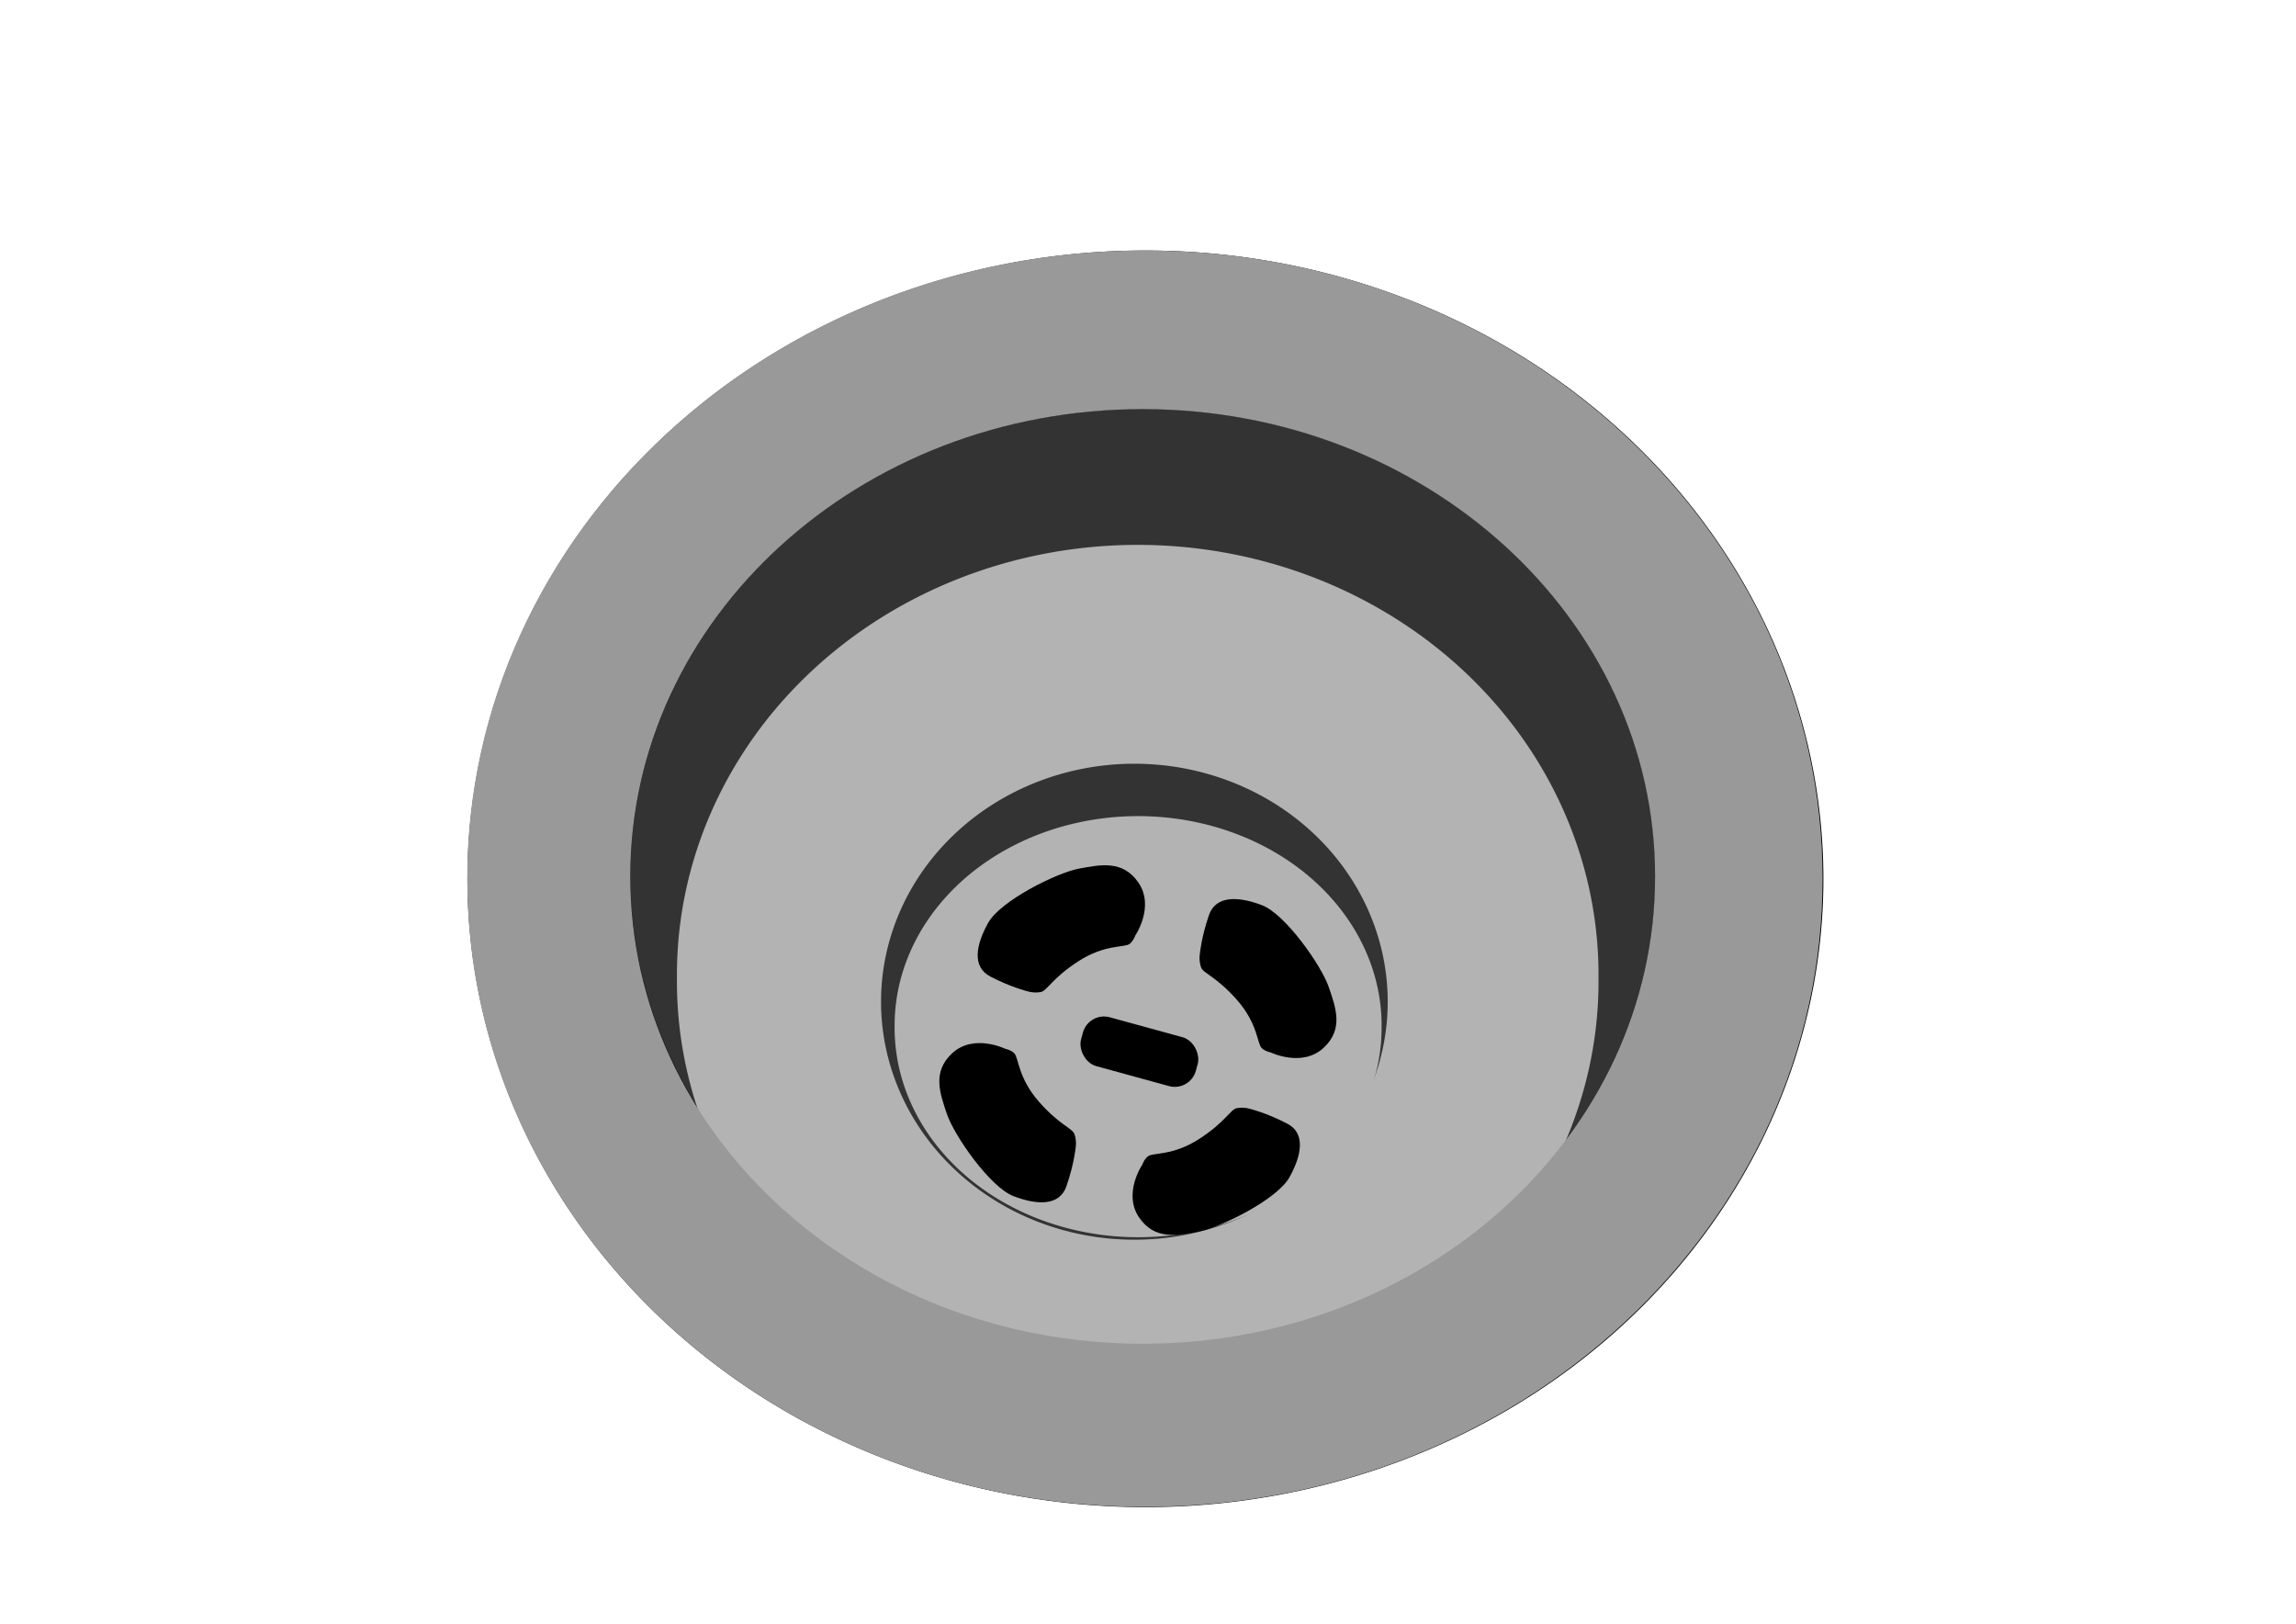 <?xml version="1.0" encoding="UTF-8" standalone="no"?>
<!-- Created with Inkscape (http://www.inkscape.org/) -->
<svg xmlns:inkscape="http://www.inkscape.org/namespaces/inkscape" xmlns:rdf="http://www.w3.org/1999/02/22-rdf-syntax-ns#" xmlns="http://www.w3.org/2000/svg" xmlns:xlink="http://www.w3.org/1999/xlink" xmlns:ns1="http://sozi.baierouge.fr" xmlns:cc="http://creativecommons.org/ns#" xmlns:dc="http://purl.org/dc/elements/1.1/" xmlns:sodipodi="http://sodipodi.sourceforge.net/DTD/sodipodi-0.dtd" id="svg2" sodipodi:docname="ts_sinkhole.svg" inkscape:export-filename="/home/tuhin/Pictures/ts_sinkhole.png" viewBox="0 0 1052.4 744.09" inkscape:export-xdpi="184.21001" version="1.1" inkscape:export-ydpi="184.21001" inkscape:version="0.48.4 r9939">
  <defs id="defs4">
    <filter id="filter4000" inkscape:collect="always">
      <feGaussianBlur id="feGaussianBlur4002" stdDeviation="8.249" inkscape:collect="always"/>
    </filter>
  </defs>
  <sodipodi:namedview id="base" bordercolor="#666666" inkscape:pageshadow="2" inkscape:window-y="27" pagecolor="#ffffff" inkscape:window-height="958" inkscape:window-maximized="1" inkscape:zoom="0.35" inkscape:window-x="0" showgrid="false" borderopacity="1.0" inkscape:current-layer="layer3" inkscape:cx="186.44377" inkscape:cy="592.47468" showguides="true" inkscape:guide-bbox="true" inkscape:window-width="1280" inkscape:pageopacity="0.0" inkscape:document-units="px"/>
  <g id="layer10" sodipodi:insensitive="true" inkscape:label="shadow" inkscape:groupmode="layer">
    <path id="path3115-3" sodipodi:rx="274.76151" sodipodi:ry="274.76151" style="filter:url(#filter4000);fill:#000000" sodipodi:type="arc" d="m799.03 438.02a274.76 274.76 0 1 1 -549.52 0 274.76 274.76 0 1 1 549.52 0z" transform="matrix(1.131 0 0 1.048 -67.92 -56.29)" sodipodi:cy="438.01825" sodipodi:cx="524.26917"/>
  </g>
  <g id="layer3" sodipodi:insensitive="true" inkscape:label="2" inkscape:groupmode="layer">
    <path id="path3120" sodipodi:rx="156.06857" sodipodi:ry="158.59395" style="fill:#333333" sodipodi:type="arc" d="m738.42 487.52a156.07 158.59 0 1 1 -312.14 0 156.07 158.59 0 1 1 312.14 0z" transform="matrix(1.505 0 0 1.35 -352.59 -256.65)" sodipodi:cy="487.51575" sodipodi:cx="582.35297"/>
  </g>
  <g id="layer4" sodipodi:insensitive="true" inkscape:label="3" inkscape:groupmode="layer">
    <path id="path3123" sodipodi:rx="168.69548" sodipodi:ry="168.69548" style="fill:#b3b3b3" sodipodi:type="arc" d="m668.72 424.89a168.7 168.7 0 1 1 -337.39 0 168.7 168.7 0 1 1 337.39 0z" transform="matrix(1.252 0 0 1.168 -104.54 -48.005)" sodipodi:cy="424.88629" sodipodi:cx="500.02551"/>
  </g>
  <g id="layer5" sodipodi:insensitive="true" inkscape:label="4" inkscape:groupmode="layer">
    <path id="path3126" sodipodi:rx="95.964493" sodipodi:ry="89.398499" style="fill:#333333" sodipodi:type="arc" d="m630.34 473.88a95.964 89.398 0 1 1 -191.93 0 95.964 89.398 0 1 1 191.93 0z" transform="matrix(1.21 0 0 1.22 -126.64 -119.06)" sodipodi:cy="473.87866" sodipodi:cx="534.37067"/>
  </g>
  <g id="layer6" sodipodi:insensitive="true" inkscape:label="5" inkscape:groupmode="layer">
    <path id="path3129" sodipodi:rx="73.236061" sodipodi:ry="75.761444" style="fill:#b3b3b3" sodipodi:type="arc" d="m624.27 487.52a73.236 75.761 0 1 1 -146.47 0 73.236 75.761 0 1 1 146.47 0z" transform="matrix(1.524 0 0 1.267 -318.11 -147.18)" sodipodi:cy="487.51575" sodipodi:cx="551.03821"/>
  </g>
  <g id="layer7" sodipodi:insensitive="true" inkscape:label="holes" inkscape:groupmode="layer">
    <rect id="rect3132" style="fill:#000000" transform="rotate(15.331)" rx="10" ry="10" height="23.234" width="54.548" y="315.12" x="603.82"/>
    <path id="path3174" sodipodi:nodetypes="zsscssscsz" style="fill:#000000" inkscape:connector-curvature="0" d="m452.94 422.92c5.628-10.092 31.391-22.941 41.598-24.834 9.978-1.851 20.105-3.99 27.247 6.367 7.619 11.048-1.429 24.307-1.429 24.307s-0.867 2.493-2.589 3.818c-2.321 1.786-11.339 0.089-23.482 7.946s-14.336 13.574-17.232 14.107c-3.393 0.625-6.161-0.357-6.161-0.357s-7.303-1.737-16.946-6.737c-8.531-4.423-6.634-14.526-1.006-24.617z"/>
    <path id="path3176" style="fill:#000000" d="m464.57 548.19c-10.793-4.126-27.195-27.786-30.529-37.618-3.259-9.611-6.825-19.327 2.404-27.878 9.844-9.121 24.262-2.063 24.262-2.063s2.591 0.502 4.149 2.017c2.099 2.042 1.71 11.21 11.224 22.104 9.513 10.894 15.485 12.247 16.427 15.037 1.104 3.268 0.528 6.148 0.528 6.148s-0.675 7.477-4.244 17.736c-3.158 9.076-13.427 8.644-24.22 4.518z" inkscape:transform-center-x="52.258079" inkscape:transform-center-y="46.131812" inkscape:connector-curvature="0" sodipodi:nodetypes="zsscssscsz"/>
    <path id="path3182" style="fill:#000000" d="m591.02 539.56c-5.628 10.092-31.391 22.941-41.598 24.834-9.978 1.851-20.105 3.99-27.247-6.367-7.619-11.048 1.429-24.307 1.429-24.307s0.867-2.493 2.589-3.818c2.321-1.786 11.339-0.089 23.482-7.946s14.336-13.574 17.232-14.107c3.393-0.625 6.161 0.357 6.161 0.357s7.303 1.737 16.946 6.737c8.531 4.423 6.634 14.526 1.006 24.617z" inkscape:transform-center-x="-38.35449" inkscape:transform-center-y="57.689518" inkscape:connector-curvature="0" sodipodi:nodetypes="zsscssscsz"/>
    <path id="path3184" style="fill:#000000" d="m578.33 414.79c10.811 4.08 27.315 27.669 30.691 37.486 3.3 9.597 6.908 19.298-2.284 27.888-9.805 9.163-24.253 2.168-24.253 2.168s-2.594-0.491-4.157-1.999c-2.108-2.033-1.759-11.202-11.319-22.055-9.56-10.853-15.537-12.18-16.492-14.966-1.118-3.264-0.554-6.146-0.554-6.146s0.642-7.48 4.167-17.754c3.119-9.09 13.39-8.701 24.201-4.622z" inkscape:transform-center-x="-52.079151" inkscape:transform-center-y="-46.350785" inkscape:connector-curvature="0" sodipodi:nodetypes="zsscssscsz"/>
  </g>
  <g id="layer8" sodipodi:insensitive="true" style="display:none" inkscape:label="blackhole" inkscape:groupmode="layer">
    <path id="path3134" sodipodi:rx="42.426407" sodipodi:ry="42.426407" style="fill:#000000" sodipodi:type="arc" d="m454.57 383.47a42.426 42.426 0 1 1 -84.853 0 42.426 42.426 0 1 1 84.853 0z" transform="matrix(1.762 0 0 1.536 -203.91 -99.869)" sodipodi:cy="383.47003" sodipodi:cx="412.14224"/>
  </g>
  <g id="layer9" sodipodi:insensitive="true" inkscape:label="outerRim" inkscape:groupmode="layer">
    <path id="path3115-9" style="fill:#999999" inkscape:connector-curvature="0" d="m524.78 114.78c-171.55 0-310.62 128.88-310.62 287.88s139.07 287.91 310.62 287.91 310.62-128.91 310.62-287.91-139.07-287.88-310.62-287.88zm-1.03 72.72c129.71 0 234.88 95.883 234.88 214.16 0 118.27-105.17 214.16-234.88 214.16s-234.84-95.883-234.84-214.16 105.13-214.16 234.84-214.16z"/>
  </g>
</svg>
